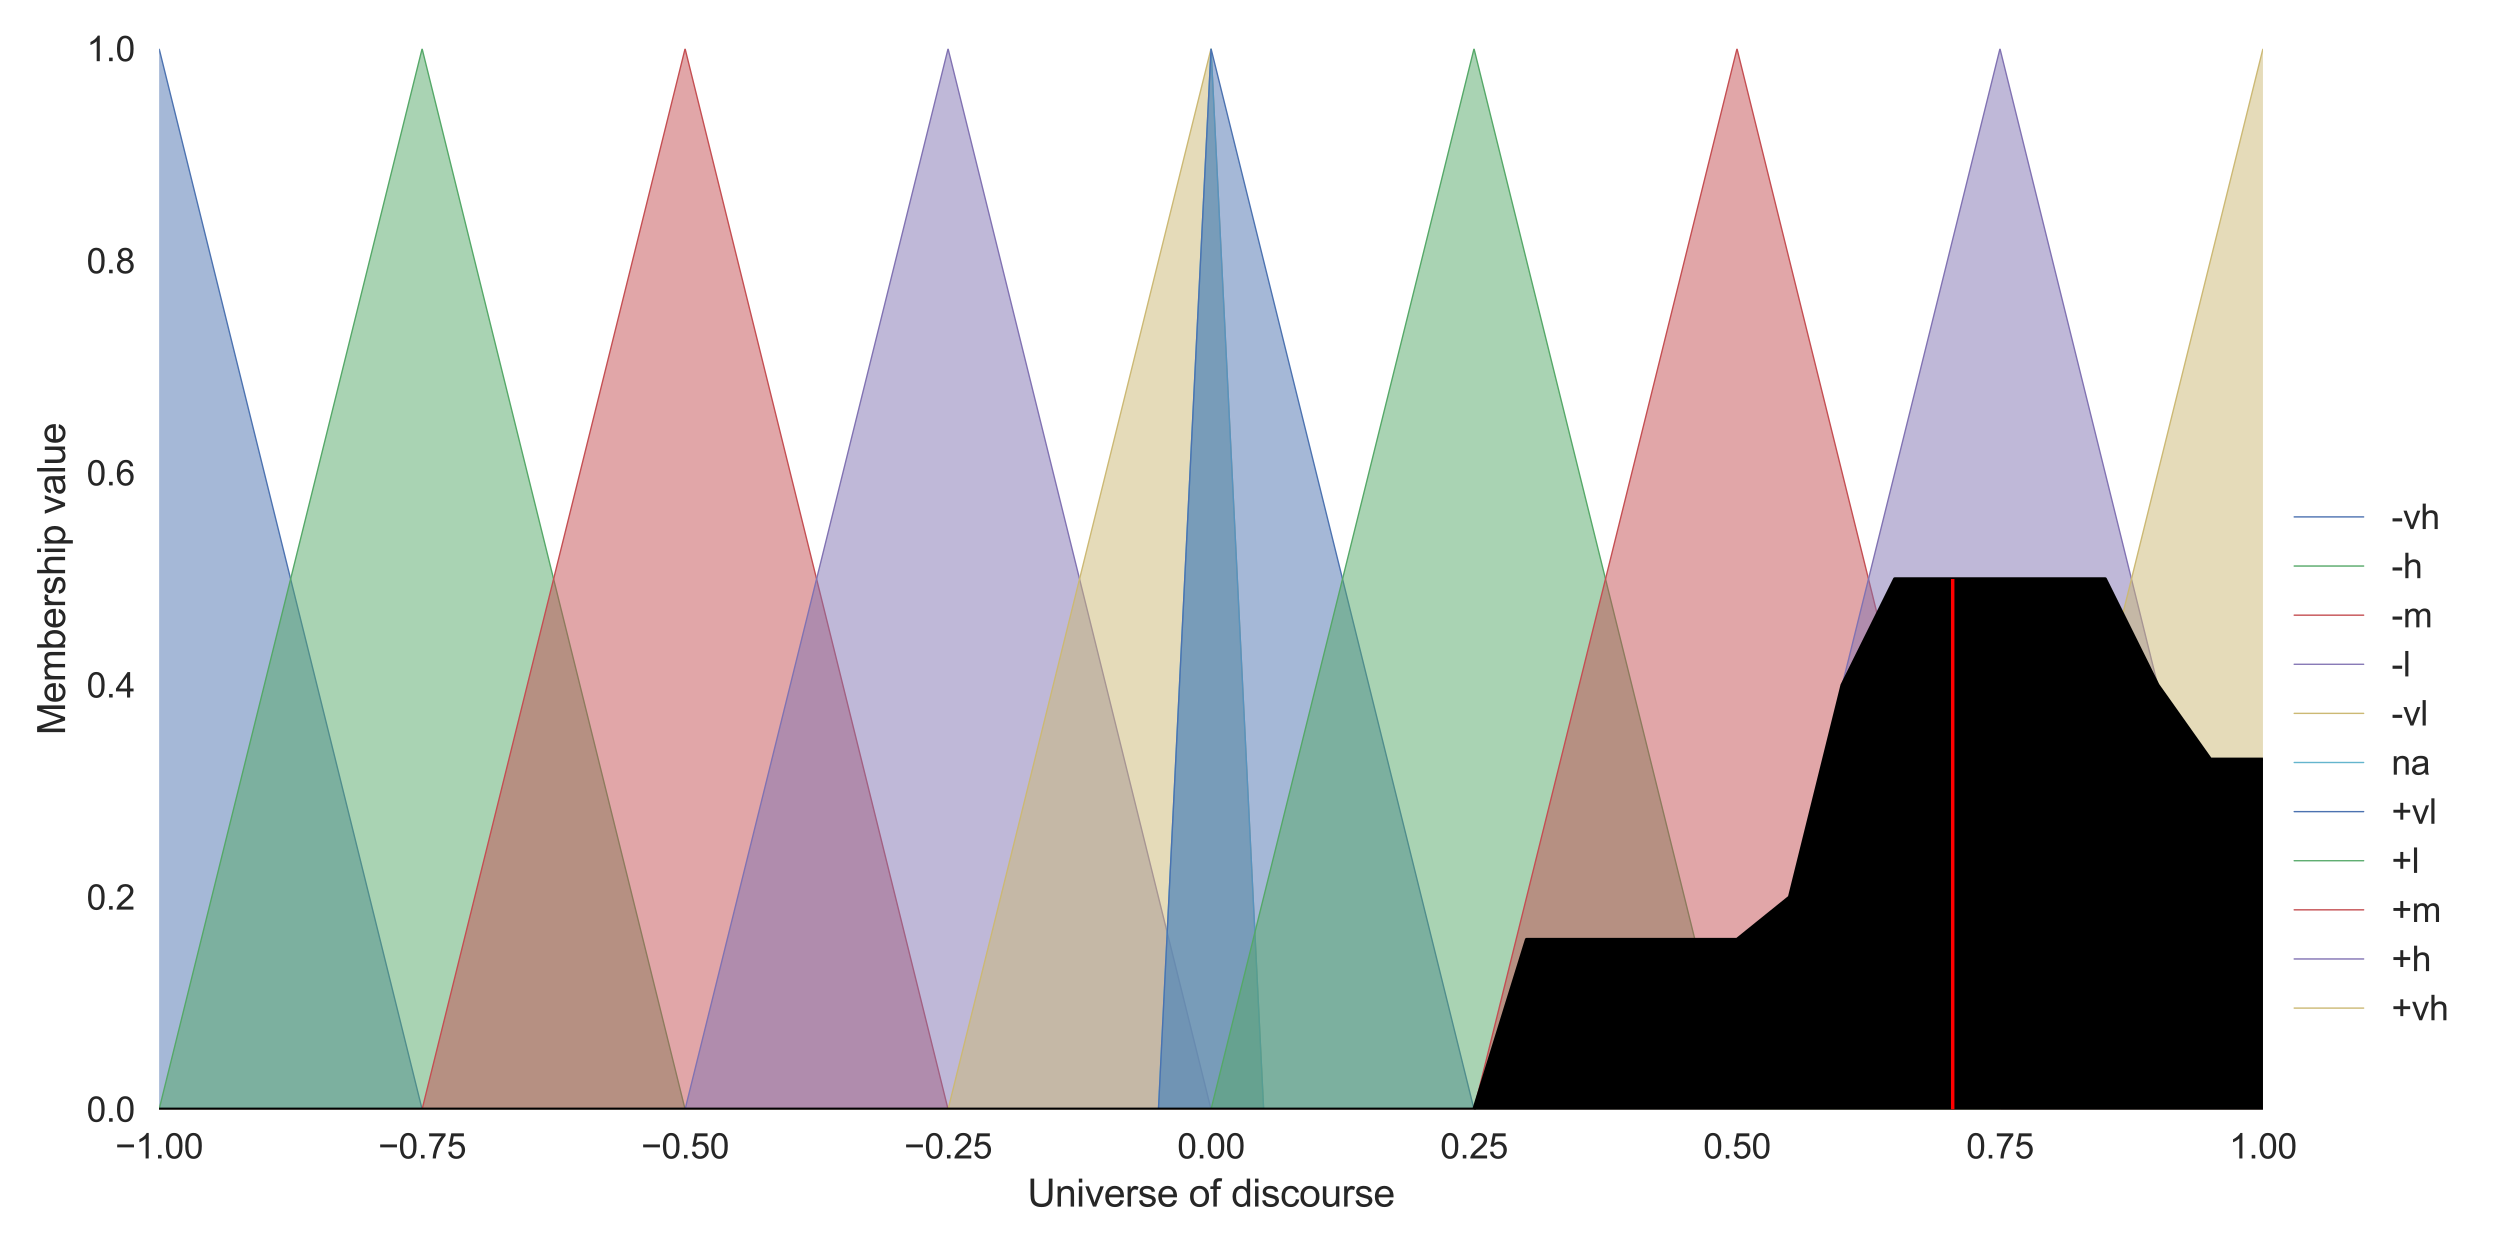<?xml version="1.0" encoding="utf-8" standalone="no"?>
<!DOCTYPE svg PUBLIC "-//W3C//DTD SVG 1.1//EN"
  "http://www.w3.org/Graphics/SVG/1.1/DTD/svg11.dtd">
<svg xmlns:xlink="http://www.w3.org/1999/xlink" width="720pt" height="360pt" viewBox="0 0 720 360" xmlns="http://www.w3.org/2000/svg" version="1.1">
 <defs>
  <style type="text/css">*{stroke-linejoin: round; stroke-linecap: butt}</style>
 </defs>
 <g id="figure_1">
  <g id="patch_1">
   <path d="M 0 360 
L 720 360 
L 720 0 
L 0 0 
z
" style="fill: #ffffff"/>
  </g>
  <g id="axes_1">
   <g id="patch_2">
    <path d="M 45.83 319.48 
L 651.73 319.48 
L 651.73 14.04 
L 45.83 14.04 
z
" style="fill: #ffffff"/>
   </g>
   <g id="matplotlib.axis_1">
    <g id="xtick_1">
     <g id="line2d_1"/>
     <g id="text_1">
      <!-- −1.00 -->
      <g style="fill: #262626" transform="translate(33.179 333.638) scale(0.1 -0.1)">
       <defs>
        <path id="ArialMT-2212" d="M 3381 1997 
L 356 1997 
L 356 2522 
L 3381 2522 
L 3381 1997 
z
" transform="scale(0.016)"/>
        <path id="ArialMT-31" d="M 2384 0 
L 1822 0 
L 1822 3584 
Q 1619 3391 1289 3197 
Q 959 3003 697 2906 
L 697 3450 
Q 1169 3672 1522 3987 
Q 1875 4303 2022 4600 
L 2384 4600 
L 2384 0 
z
" transform="scale(0.016)"/>
        <path id="ArialMT-2e" d="M 581 0 
L 581 641 
L 1222 641 
L 1222 0 
L 581 0 
z
" transform="scale(0.016)"/>
        <path id="ArialMT-30" d="M 266 2259 
Q 266 3072 433 3567 
Q 600 4063 929 4331 
Q 1259 4600 1759 4600 
Q 2128 4600 2406 4451 
Q 2684 4303 2865 4023 
Q 3047 3744 3150 3342 
Q 3253 2941 3253 2259 
Q 3253 1453 3087 958 
Q 2922 463 2592 192 
Q 2263 -78 1759 -78 
Q 1097 -78 719 397 
Q 266 969 266 2259 
z
M 844 2259 
Q 844 1131 1108 757 
Q 1372 384 1759 384 
Q 2147 384 2411 759 
Q 2675 1134 2675 2259 
Q 2675 3391 2411 3762 
Q 2147 4134 1753 4134 
Q 1366 4134 1134 3806 
Q 844 3388 844 2259 
z
" transform="scale(0.016)"/>
       </defs>
       <use xlink:href="#ArialMT-2212"/>
       <use xlink:href="#ArialMT-31" x="58.398"/>
       <use xlink:href="#ArialMT-2e" x="114.014"/>
       <use xlink:href="#ArialMT-30" x="141.797"/>
       <use xlink:href="#ArialMT-30" x="197.412"/>
      </g>
     </g>
    </g>
    <g id="xtick_2">
     <g id="line2d_2"/>
     <g id="text_2">
      <!-- −0.75 -->
      <g style="fill: #262626" transform="translate(108.917 333.638) scale(0.1 -0.1)">
       <defs>
        <path id="ArialMT-37" d="M 303 3981 
L 303 4522 
L 3269 4522 
L 3269 4084 
Q 2831 3619 2401 2847 
Q 1972 2075 1738 1259 
Q 1569 684 1522 0 
L 944 0 
Q 953 541 1156 1306 
Q 1359 2072 1739 2783 
Q 2119 3494 2547 3981 
L 303 3981 
z
" transform="scale(0.016)"/>
        <path id="ArialMT-35" d="M 266 1200 
L 856 1250 
Q 922 819 1161 601 
Q 1400 384 1738 384 
Q 2144 384 2425 690 
Q 2706 997 2706 1503 
Q 2706 1984 2436 2262 
Q 2166 2541 1728 2541 
Q 1456 2541 1237 2417 
Q 1019 2294 894 2097 
L 366 2166 
L 809 4519 
L 3088 4519 
L 3088 3981 
L 1259 3981 
L 1013 2750 
Q 1425 3038 1878 3038 
Q 2478 3038 2890 2622 
Q 3303 2206 3303 1553 
Q 3303 931 2941 478 
Q 2500 -78 1738 -78 
Q 1113 -78 717 272 
Q 322 622 266 1200 
z
" transform="scale(0.016)"/>
       </defs>
       <use xlink:href="#ArialMT-2212"/>
       <use xlink:href="#ArialMT-30" x="58.398"/>
       <use xlink:href="#ArialMT-2e" x="114.014"/>
       <use xlink:href="#ArialMT-37" x="141.797"/>
       <use xlink:href="#ArialMT-35" x="197.412"/>
      </g>
     </g>
    </g>
    <g id="xtick_3">
     <g id="line2d_3"/>
     <g id="text_3">
      <!-- −0.50 -->
      <g style="fill: #262626" transform="translate(184.654 333.638) scale(0.1 -0.1)">
       <use xlink:href="#ArialMT-2212"/>
       <use xlink:href="#ArialMT-30" x="58.398"/>
       <use xlink:href="#ArialMT-2e" x="114.014"/>
       <use xlink:href="#ArialMT-35" x="141.797"/>
       <use xlink:href="#ArialMT-30" x="197.412"/>
      </g>
     </g>
    </g>
    <g id="xtick_4">
     <g id="line2d_4"/>
     <g id="text_4">
      <!-- −0.25 -->
      <g style="fill: #262626" transform="translate(260.392 333.638) scale(0.1 -0.1)">
       <defs>
        <path id="ArialMT-32" d="M 3222 541 
L 3222 0 
L 194 0 
Q 188 203 259 391 
Q 375 700 629 1000 
Q 884 1300 1366 1694 
Q 2113 2306 2375 2664 
Q 2638 3022 2638 3341 
Q 2638 3675 2398 3904 
Q 2159 4134 1775 4134 
Q 1369 4134 1125 3890 
Q 881 3647 878 3216 
L 300 3275 
Q 359 3922 746 4261 
Q 1134 4600 1788 4600 
Q 2447 4600 2831 4234 
Q 3216 3869 3216 3328 
Q 3216 3053 3103 2787 
Q 2991 2522 2730 2228 
Q 2469 1934 1863 1422 
Q 1356 997 1212 845 
Q 1069 694 975 541 
L 3222 541 
z
" transform="scale(0.016)"/>
       </defs>
       <use xlink:href="#ArialMT-2212"/>
       <use xlink:href="#ArialMT-30" x="58.398"/>
       <use xlink:href="#ArialMT-2e" x="114.014"/>
       <use xlink:href="#ArialMT-32" x="141.797"/>
       <use xlink:href="#ArialMT-35" x="197.412"/>
      </g>
     </g>
    </g>
    <g id="xtick_5">
     <g id="line2d_5"/>
     <g id="text_5">
      <!-- 0.00 -->
      <g style="fill: #262626" transform="translate(339.05 333.638) scale(0.1 -0.1)">
       <use xlink:href="#ArialMT-30"/>
       <use xlink:href="#ArialMT-2e" x="55.615"/>
       <use xlink:href="#ArialMT-30" x="83.398"/>
       <use xlink:href="#ArialMT-30" x="139.014"/>
      </g>
     </g>
    </g>
    <g id="xtick_6">
     <g id="line2d_6"/>
     <g id="text_6">
      <!-- 0.25 -->
      <g style="fill: #262626" transform="translate(414.787 333.638) scale(0.1 -0.1)">
       <use xlink:href="#ArialMT-30"/>
       <use xlink:href="#ArialMT-2e" x="55.615"/>
       <use xlink:href="#ArialMT-32" x="83.398"/>
       <use xlink:href="#ArialMT-35" x="139.014"/>
      </g>
     </g>
    </g>
    <g id="xtick_7">
     <g id="line2d_7"/>
     <g id="text_7">
      <!-- 0.50 -->
      <g style="fill: #262626" transform="translate(490.525 333.638) scale(0.1 -0.1)">
       <use xlink:href="#ArialMT-30"/>
       <use xlink:href="#ArialMT-2e" x="55.615"/>
       <use xlink:href="#ArialMT-35" x="83.398"/>
       <use xlink:href="#ArialMT-30" x="139.014"/>
      </g>
     </g>
    </g>
    <g id="xtick_8">
     <g id="line2d_8"/>
     <g id="text_8">
      <!-- 0.75 -->
      <g style="fill: #262626" transform="translate(566.262 333.638) scale(0.1 -0.1)">
       <use xlink:href="#ArialMT-30"/>
       <use xlink:href="#ArialMT-2e" x="55.615"/>
       <use xlink:href="#ArialMT-37" x="83.398"/>
       <use xlink:href="#ArialMT-35" x="139.014"/>
      </g>
     </g>
    </g>
    <g id="xtick_9">
     <g id="line2d_9"/>
     <g id="text_9">
      <!-- 1.00 -->
      <g style="fill: #262626" transform="translate(642 333.638) scale(0.1 -0.1)">
       <use xlink:href="#ArialMT-31"/>
       <use xlink:href="#ArialMT-2e" x="55.615"/>
       <use xlink:href="#ArialMT-30" x="83.398"/>
       <use xlink:href="#ArialMT-30" x="139.014"/>
      </g>
     </g>
    </g>
    <g id="text_10">
     <!-- Universe of discourse -->
     <g style="fill: #262626" transform="translate(295.899 347.499) scale(0.11 -0.11)">
      <defs>
       <path id="ArialMT-55" d="M 3500 4581 
L 4106 4581 
L 4106 1934 
Q 4106 1244 3950 837 
Q 3794 431 3386 176 
Q 2978 -78 2316 -78 
Q 1672 -78 1262 144 
Q 853 366 678 786 
Q 503 1206 503 1934 
L 503 4581 
L 1109 4581 
L 1109 1938 
Q 1109 1341 1220 1058 
Q 1331 775 1601 622 
Q 1872 469 2263 469 
Q 2931 469 3215 772 
Q 3500 1075 3500 1938 
L 3500 4581 
z
" transform="scale(0.016)"/>
       <path id="ArialMT-6e" d="M 422 0 
L 422 3319 
L 928 3319 
L 928 2847 
Q 1294 3394 1984 3394 
Q 2284 3394 2536 3286 
Q 2788 3178 2913 3003 
Q 3038 2828 3088 2588 
Q 3119 2431 3119 2041 
L 3119 0 
L 2556 0 
L 2556 2019 
Q 2556 2363 2490 2533 
Q 2425 2703 2258 2804 
Q 2091 2906 1866 2906 
Q 1506 2906 1245 2678 
Q 984 2450 984 1813 
L 984 0 
L 422 0 
z
" transform="scale(0.016)"/>
       <path id="ArialMT-69" d="M 425 3934 
L 425 4581 
L 988 4581 
L 988 3934 
L 425 3934 
z
M 425 0 
L 425 3319 
L 988 3319 
L 988 0 
L 425 0 
z
" transform="scale(0.016)"/>
       <path id="ArialMT-76" d="M 1344 0 
L 81 3319 
L 675 3319 
L 1388 1331 
Q 1503 1009 1600 663 
Q 1675 925 1809 1294 
L 2547 3319 
L 3125 3319 
L 1869 0 
L 1344 0 
z
" transform="scale(0.016)"/>
       <path id="ArialMT-65" d="M 2694 1069 
L 3275 997 
Q 3138 488 2766 206 
Q 2394 -75 1816 -75 
Q 1088 -75 661 373 
Q 234 822 234 1631 
Q 234 2469 665 2931 
Q 1097 3394 1784 3394 
Q 2450 3394 2872 2941 
Q 3294 2488 3294 1666 
Q 3294 1616 3291 1516 
L 816 1516 
Q 847 969 1125 678 
Q 1403 388 1819 388 
Q 2128 388 2347 550 
Q 2566 713 2694 1069 
z
M 847 1978 
L 2700 1978 
Q 2663 2397 2488 2606 
Q 2219 2931 1791 2931 
Q 1403 2931 1139 2672 
Q 875 2413 847 1978 
z
" transform="scale(0.016)"/>
       <path id="ArialMT-72" d="M 416 0 
L 416 3319 
L 922 3319 
L 922 2816 
Q 1116 3169 1280 3281 
Q 1444 3394 1641 3394 
Q 1925 3394 2219 3213 
L 2025 2691 
Q 1819 2813 1613 2813 
Q 1428 2813 1281 2702 
Q 1134 2591 1072 2394 
Q 978 2094 978 1738 
L 978 0 
L 416 0 
z
" transform="scale(0.016)"/>
       <path id="ArialMT-73" d="M 197 991 
L 753 1078 
Q 800 744 1014 566 
Q 1228 388 1613 388 
Q 2000 388 2187 545 
Q 2375 703 2375 916 
Q 2375 1106 2209 1216 
Q 2094 1291 1634 1406 
Q 1016 1563 777 1677 
Q 538 1791 414 1992 
Q 291 2194 291 2438 
Q 291 2659 392 2848 
Q 494 3038 669 3163 
Q 800 3259 1026 3326 
Q 1253 3394 1513 3394 
Q 1903 3394 2198 3281 
Q 2494 3169 2634 2976 
Q 2775 2784 2828 2463 
L 2278 2388 
Q 2241 2644 2061 2787 
Q 1881 2931 1553 2931 
Q 1166 2931 1000 2803 
Q 834 2675 834 2503 
Q 834 2394 903 2306 
Q 972 2216 1119 2156 
Q 1203 2125 1616 2013 
Q 2213 1853 2448 1751 
Q 2684 1650 2818 1456 
Q 2953 1263 2953 975 
Q 2953 694 2789 445 
Q 2625 197 2315 61 
Q 2006 -75 1616 -75 
Q 969 -75 630 194 
Q 291 463 197 991 
z
" transform="scale(0.016)"/>
       <path id="ArialMT-20" transform="scale(0.016)"/>
       <path id="ArialMT-6f" d="M 213 1659 
Q 213 2581 725 3025 
Q 1153 3394 1769 3394 
Q 2453 3394 2887 2945 
Q 3322 2497 3322 1706 
Q 3322 1066 3130 698 
Q 2938 331 2570 128 
Q 2203 -75 1769 -75 
Q 1072 -75 642 372 
Q 213 819 213 1659 
z
M 791 1659 
Q 791 1022 1069 705 
Q 1347 388 1769 388 
Q 2188 388 2466 706 
Q 2744 1025 2744 1678 
Q 2744 2294 2464 2611 
Q 2184 2928 1769 2928 
Q 1347 2928 1069 2612 
Q 791 2297 791 1659 
z
" transform="scale(0.016)"/>
       <path id="ArialMT-66" d="M 556 0 
L 556 2881 
L 59 2881 
L 59 3319 
L 556 3319 
L 556 3672 
Q 556 4006 616 4169 
Q 697 4388 901 4523 
Q 1106 4659 1475 4659 
Q 1713 4659 2000 4603 
L 1916 4113 
Q 1741 4144 1584 4144 
Q 1328 4144 1222 4034 
Q 1116 3925 1116 3625 
L 1116 3319 
L 1763 3319 
L 1763 2881 
L 1116 2881 
L 1116 0 
L 556 0 
z
" transform="scale(0.016)"/>
       <path id="ArialMT-64" d="M 2575 0 
L 2575 419 
Q 2259 -75 1647 -75 
Q 1250 -75 917 144 
Q 584 363 401 755 
Q 219 1147 219 1656 
Q 219 2153 384 2558 
Q 550 2963 881 3178 
Q 1213 3394 1622 3394 
Q 1922 3394 2156 3267 
Q 2391 3141 2538 2938 
L 2538 4581 
L 3097 4581 
L 3097 0 
L 2575 0 
z
M 797 1656 
Q 797 1019 1065 703 
Q 1334 388 1700 388 
Q 2069 388 2326 689 
Q 2584 991 2584 1609 
Q 2584 2291 2321 2609 
Q 2059 2928 1675 2928 
Q 1300 2928 1048 2622 
Q 797 2316 797 1656 
z
" transform="scale(0.016)"/>
       <path id="ArialMT-63" d="M 2588 1216 
L 3141 1144 
Q 3050 572 2676 248 
Q 2303 -75 1759 -75 
Q 1078 -75 664 370 
Q 250 816 250 1647 
Q 250 2184 428 2587 
Q 606 2991 970 3192 
Q 1334 3394 1763 3394 
Q 2303 3394 2647 3120 
Q 2991 2847 3088 2344 
L 2541 2259 
Q 2463 2594 2264 2762 
Q 2066 2931 1784 2931 
Q 1359 2931 1093 2626 
Q 828 2322 828 1663 
Q 828 994 1084 691 
Q 1341 388 1753 388 
Q 2084 388 2306 591 
Q 2528 794 2588 1216 
z
" transform="scale(0.016)"/>
       <path id="ArialMT-75" d="M 2597 0 
L 2597 488 
Q 2209 -75 1544 -75 
Q 1250 -75 995 37 
Q 741 150 617 320 
Q 494 491 444 738 
Q 409 903 409 1263 
L 409 3319 
L 972 3319 
L 972 1478 
Q 972 1038 1006 884 
Q 1059 663 1231 536 
Q 1403 409 1656 409 
Q 1909 409 2131 539 
Q 2353 669 2445 892 
Q 2538 1116 2538 1541 
L 2538 3319 
L 3100 3319 
L 3100 0 
L 2597 0 
z
" transform="scale(0.016)"/>
      </defs>
      <use xlink:href="#ArialMT-55"/>
      <use xlink:href="#ArialMT-6e" x="72.217"/>
      <use xlink:href="#ArialMT-69" x="127.832"/>
      <use xlink:href="#ArialMT-76" x="150.049"/>
      <use xlink:href="#ArialMT-65" x="200.049"/>
      <use xlink:href="#ArialMT-72" x="255.664"/>
      <use xlink:href="#ArialMT-73" x="288.965"/>
      <use xlink:href="#ArialMT-65" x="338.965"/>
      <use xlink:href="#ArialMT-20" x="394.58"/>
      <use xlink:href="#ArialMT-6f" x="422.363"/>
      <use xlink:href="#ArialMT-66" x="477.979"/>
      <use xlink:href="#ArialMT-20" x="505.762"/>
      <use xlink:href="#ArialMT-64" x="533.545"/>
      <use xlink:href="#ArialMT-69" x="589.16"/>
      <use xlink:href="#ArialMT-73" x="611.377"/>
      <use xlink:href="#ArialMT-63" x="661.377"/>
      <use xlink:href="#ArialMT-6f" x="711.377"/>
      <use xlink:href="#ArialMT-75" x="766.992"/>
      <use xlink:href="#ArialMT-72" x="822.607"/>
      <use xlink:href="#ArialMT-73" x="855.908"/>
      <use xlink:href="#ArialMT-65" x="905.908"/>
     </g>
    </g>
   </g>
   <g id="matplotlib.axis_2">
    <g id="ytick_1">
     <g id="line2d_10"/>
     <g id="text_11">
      <!-- 0.0 -->
      <g style="fill: #262626" transform="translate(24.93 323.059) scale(0.1 -0.1)">
       <use xlink:href="#ArialMT-30"/>
       <use xlink:href="#ArialMT-2e" x="55.615"/>
       <use xlink:href="#ArialMT-30" x="83.398"/>
      </g>
     </g>
    </g>
    <g id="ytick_2">
     <g id="line2d_11"/>
     <g id="text_12">
      <!-- 0.2 -->
      <g style="fill: #262626" transform="translate(24.93 261.971) scale(0.1 -0.1)">
       <use xlink:href="#ArialMT-30"/>
       <use xlink:href="#ArialMT-2e" x="55.615"/>
       <use xlink:href="#ArialMT-32" x="83.398"/>
      </g>
     </g>
    </g>
    <g id="ytick_3">
     <g id="line2d_12"/>
     <g id="text_13">
      <!-- 0.4 -->
      <g style="fill: #262626" transform="translate(24.93 200.883) scale(0.1 -0.1)">
       <defs>
        <path id="ArialMT-34" d="M 2069 0 
L 2069 1097 
L 81 1097 
L 81 1613 
L 2172 4581 
L 2631 4581 
L 2631 1613 
L 3250 1613 
L 3250 1097 
L 2631 1097 
L 2631 0 
L 2069 0 
z
M 2069 1613 
L 2069 3678 
L 634 1613 
L 2069 1613 
z
" transform="scale(0.016)"/>
       </defs>
       <use xlink:href="#ArialMT-30"/>
       <use xlink:href="#ArialMT-2e" x="55.615"/>
       <use xlink:href="#ArialMT-34" x="83.398"/>
      </g>
     </g>
    </g>
    <g id="ytick_4">
     <g id="line2d_13"/>
     <g id="text_14">
      <!-- 0.6 -->
      <g style="fill: #262626" transform="translate(24.93 139.795) scale(0.1 -0.1)">
       <defs>
        <path id="ArialMT-36" d="M 3184 3459 
L 2625 3416 
Q 2550 3747 2413 3897 
Q 2184 4138 1850 4138 
Q 1581 4138 1378 3988 
Q 1113 3794 959 3422 
Q 806 3050 800 2363 
Q 1003 2672 1297 2822 
Q 1591 2972 1913 2972 
Q 2475 2972 2870 2558 
Q 3266 2144 3266 1488 
Q 3266 1056 3080 686 
Q 2894 316 2569 119 
Q 2244 -78 1831 -78 
Q 1128 -78 684 439 
Q 241 956 241 2144 
Q 241 3472 731 4075 
Q 1159 4600 1884 4600 
Q 2425 4600 2770 4297 
Q 3116 3994 3184 3459 
z
M 888 1484 
Q 888 1194 1011 928 
Q 1134 663 1356 523 
Q 1578 384 1822 384 
Q 2178 384 2434 671 
Q 2691 959 2691 1453 
Q 2691 1928 2437 2201 
Q 2184 2475 1800 2475 
Q 1419 2475 1153 2201 
Q 888 1928 888 1484 
z
" transform="scale(0.016)"/>
       </defs>
       <use xlink:href="#ArialMT-30"/>
       <use xlink:href="#ArialMT-2e" x="55.615"/>
       <use xlink:href="#ArialMT-36" x="83.398"/>
      </g>
     </g>
    </g>
    <g id="ytick_5">
     <g id="line2d_14"/>
     <g id="text_15">
      <!-- 0.8 -->
      <g style="fill: #262626" transform="translate(24.93 78.707) scale(0.1 -0.1)">
       <defs>
        <path id="ArialMT-38" d="M 1131 2484 
Q 781 2613 612 2850 
Q 444 3088 444 3419 
Q 444 3919 803 4259 
Q 1163 4600 1759 4600 
Q 2359 4600 2725 4251 
Q 3091 3903 3091 3403 
Q 3091 3084 2923 2848 
Q 2756 2613 2416 2484 
Q 2838 2347 3058 2040 
Q 3278 1734 3278 1309 
Q 3278 722 2862 322 
Q 2447 -78 1769 -78 
Q 1091 -78 675 323 
Q 259 725 259 1325 
Q 259 1772 486 2073 
Q 713 2375 1131 2484 
z
M 1019 3438 
Q 1019 3113 1228 2906 
Q 1438 2700 1772 2700 
Q 2097 2700 2305 2904 
Q 2513 3109 2513 3406 
Q 2513 3716 2298 3927 
Q 2084 4138 1766 4138 
Q 1444 4138 1231 3931 
Q 1019 3725 1019 3438 
z
M 838 1322 
Q 838 1081 952 856 
Q 1066 631 1291 507 
Q 1516 384 1775 384 
Q 2178 384 2440 643 
Q 2703 903 2703 1303 
Q 2703 1709 2433 1975 
Q 2163 2241 1756 2241 
Q 1359 2241 1098 1978 
Q 838 1716 838 1322 
z
" transform="scale(0.016)"/>
       </defs>
       <use xlink:href="#ArialMT-30"/>
       <use xlink:href="#ArialMT-2e" x="55.615"/>
       <use xlink:href="#ArialMT-38" x="83.398"/>
      </g>
     </g>
    </g>
    <g id="ytick_6">
     <g id="line2d_15"/>
     <g id="text_16">
      <!-- 1.0 -->
      <g style="fill: #262626" transform="translate(24.93 17.619) scale(0.1 -0.1)">
       <use xlink:href="#ArialMT-31"/>
       <use xlink:href="#ArialMT-2e" x="55.615"/>
       <use xlink:href="#ArialMT-30" x="83.398"/>
      </g>
     </g>
    </g>
    <g id="text_17">
     <!-- Membership value -->
     <g style="fill: #262626" transform="translate(18.744 211.694) rotate(-90) scale(0.11 -0.11)">
      <defs>
       <path id="ArialMT-4d" d="M 475 0 
L 475 4581 
L 1388 4581 
L 2472 1338 
Q 2622 884 2691 659 
Q 2769 909 2934 1394 
L 4031 4581 
L 4847 4581 
L 4847 0 
L 4263 0 
L 4263 3834 
L 2931 0 
L 2384 0 
L 1059 3900 
L 1059 0 
L 475 0 
z
" transform="scale(0.016)"/>
       <path id="ArialMT-6d" d="M 422 0 
L 422 3319 
L 925 3319 
L 925 2853 
Q 1081 3097 1340 3245 
Q 1600 3394 1931 3394 
Q 2300 3394 2536 3241 
Q 2772 3088 2869 2813 
Q 3263 3394 3894 3394 
Q 4388 3394 4653 3120 
Q 4919 2847 4919 2278 
L 4919 0 
L 4359 0 
L 4359 2091 
Q 4359 2428 4304 2576 
Q 4250 2725 4106 2815 
Q 3963 2906 3769 2906 
Q 3419 2906 3187 2673 
Q 2956 2441 2956 1928 
L 2956 0 
L 2394 0 
L 2394 2156 
Q 2394 2531 2256 2718 
Q 2119 2906 1806 2906 
Q 1569 2906 1367 2781 
Q 1166 2656 1075 2415 
Q 984 2175 984 1722 
L 984 0 
L 422 0 
z
" transform="scale(0.016)"/>
       <path id="ArialMT-62" d="M 941 0 
L 419 0 
L 419 4581 
L 981 4581 
L 981 2947 
Q 1338 3394 1891 3394 
Q 2197 3394 2470 3270 
Q 2744 3147 2920 2923 
Q 3097 2700 3197 2384 
Q 3297 2069 3297 1709 
Q 3297 856 2875 390 
Q 2453 -75 1863 -75 
Q 1275 -75 941 416 
L 941 0 
z
M 934 1684 
Q 934 1088 1097 822 
Q 1363 388 1816 388 
Q 2184 388 2453 708 
Q 2722 1028 2722 1663 
Q 2722 2313 2464 2622 
Q 2206 2931 1841 2931 
Q 1472 2931 1203 2611 
Q 934 2291 934 1684 
z
" transform="scale(0.016)"/>
       <path id="ArialMT-68" d="M 422 0 
L 422 4581 
L 984 4581 
L 984 2938 
Q 1378 3394 1978 3394 
Q 2347 3394 2619 3248 
Q 2891 3103 3008 2847 
Q 3125 2591 3125 2103 
L 3125 0 
L 2563 0 
L 2563 2103 
Q 2563 2525 2380 2717 
Q 2197 2909 1863 2909 
Q 1613 2909 1392 2779 
Q 1172 2650 1078 2428 
Q 984 2206 984 1816 
L 984 0 
L 422 0 
z
" transform="scale(0.016)"/>
       <path id="ArialMT-70" d="M 422 -1272 
L 422 3319 
L 934 3319 
L 934 2888 
Q 1116 3141 1344 3267 
Q 1572 3394 1897 3394 
Q 2322 3394 2647 3175 
Q 2972 2956 3137 2557 
Q 3303 2159 3303 1684 
Q 3303 1175 3120 767 
Q 2938 359 2589 142 
Q 2241 -75 1856 -75 
Q 1575 -75 1351 44 
Q 1128 163 984 344 
L 984 -1272 
L 422 -1272 
z
M 931 1641 
Q 931 1000 1190 694 
Q 1450 388 1819 388 
Q 2194 388 2461 705 
Q 2728 1022 2728 1688 
Q 2728 2322 2467 2637 
Q 2206 2953 1844 2953 
Q 1484 2953 1207 2617 
Q 931 2281 931 1641 
z
" transform="scale(0.016)"/>
       <path id="ArialMT-61" d="M 2588 409 
Q 2275 144 1986 34 
Q 1697 -75 1366 -75 
Q 819 -75 525 192 
Q 231 459 231 875 
Q 231 1119 342 1320 
Q 453 1522 633 1644 
Q 813 1766 1038 1828 
Q 1203 1872 1538 1913 
Q 2219 1994 2541 2106 
Q 2544 2222 2544 2253 
Q 2544 2597 2384 2738 
Q 2169 2928 1744 2928 
Q 1347 2928 1158 2789 
Q 969 2650 878 2297 
L 328 2372 
Q 403 2725 575 2942 
Q 747 3159 1072 3276 
Q 1397 3394 1825 3394 
Q 2250 3394 2515 3294 
Q 2781 3194 2906 3042 
Q 3031 2891 3081 2659 
Q 3109 2516 3109 2141 
L 3109 1391 
Q 3109 606 3145 398 
Q 3181 191 3288 0 
L 2700 0 
Q 2613 175 2588 409 
z
M 2541 1666 
Q 2234 1541 1622 1453 
Q 1275 1403 1131 1340 
Q 988 1278 909 1158 
Q 831 1038 831 891 
Q 831 666 1001 516 
Q 1172 366 1500 366 
Q 1825 366 2078 508 
Q 2331 650 2450 897 
Q 2541 1088 2541 1459 
L 2541 1666 
z
" transform="scale(0.016)"/>
       <path id="ArialMT-6c" d="M 409 0 
L 409 4581 
L 972 4581 
L 972 0 
L 409 0 
z
" transform="scale(0.016)"/>
      </defs>
      <use xlink:href="#ArialMT-4d"/>
      <use xlink:href="#ArialMT-65" x="83.301"/>
      <use xlink:href="#ArialMT-6d" x="138.916"/>
      <use xlink:href="#ArialMT-62" x="222.217"/>
      <use xlink:href="#ArialMT-65" x="277.832"/>
      <use xlink:href="#ArialMT-72" x="333.447"/>
      <use xlink:href="#ArialMT-73" x="366.748"/>
      <use xlink:href="#ArialMT-68" x="416.748"/>
      <use xlink:href="#ArialMT-69" x="472.363"/>
      <use xlink:href="#ArialMT-70" x="494.58"/>
      <use xlink:href="#ArialMT-20" x="550.195"/>
      <use xlink:href="#ArialMT-76" x="577.979"/>
      <use xlink:href="#ArialMT-61" x="627.979"/>
      <use xlink:href="#ArialMT-6c" x="683.594"/>
      <use xlink:href="#ArialMT-75" x="705.811"/>
      <use xlink:href="#ArialMT-65" x="761.426"/>
     </g>
    </g>
   </g>
   <g id="line2d_16">
    <path d="M 45.83 14.04 
L 60.977 75.128 
L 76.125 136.216 
L 91.272 197.304 
L 106.42 258.392 
L 121.567 319.48 
L 136.715 319.48 
L 151.863 319.48 
L 167.01 319.48 
L 182.157 319.48 
L 197.305 319.48 
L 212.452 319.48 
L 227.6 319.48 
L 242.748 319.48 
L 257.895 319.48 
L 273.043 319.48 
L 288.19 319.48 
L 303.337 319.48 
L 318.485 319.48 
L 333.632 319.48 
L 348.78 319.48 
L 363.928 319.48 
L 379.075 319.48 
L 394.223 319.48 
L 409.37 319.48 
L 424.517 319.48 
L 439.665 319.48 
L 454.812 319.48 
L 469.96 319.48 
L 485.108 319.48 
L 500.255 319.48 
L 515.403 319.48 
L 530.55 319.48 
L 545.697 319.48 
L 560.845 319.48 
L 575.992 319.48 
L 591.14 319.48 
L 606.288 319.48 
L 621.435 319.48 
L 636.582 319.48 
L 651.73 319.48 
" clip-path="url(#p8ed31c422d)" style="fill: none; stroke: #4c72b0; stroke-width: 0.4; stroke-linecap: round"/>
   </g>
   <g id="PolyCollection_1">
    <path d="M 45.83 319.48 
L 45.83 14.04 
L 60.977 75.128 
L 76.125 136.216 
L 91.272 197.304 
L 106.42 258.392 
L 121.567 319.48 
L 136.715 319.48 
L 151.863 319.48 
L 167.01 319.48 
L 182.157 319.48 
L 197.305 319.48 
L 212.452 319.48 
L 227.6 319.48 
L 242.748 319.48 
L 257.895 319.48 
L 273.043 319.48 
L 288.19 319.48 
L 303.337 319.48 
L 318.485 319.48 
L 333.632 319.48 
L 348.78 319.48 
L 363.928 319.48 
L 379.075 319.48 
L 394.223 319.48 
L 409.37 319.48 
L 424.517 319.48 
L 439.665 319.48 
L 454.812 319.48 
L 469.96 319.48 
L 485.108 319.48 
L 500.255 319.48 
L 515.403 319.48 
L 530.55 319.48 
L 545.697 319.48 
L 560.845 319.48 
L 575.992 319.48 
L 591.14 319.48 
L 606.288 319.48 
L 621.435 319.48 
L 636.582 319.48 
L 651.73 319.48 
L 651.73 319.48 
L 651.73 319.48 
L 636.582 319.48 
L 621.435 319.48 
L 606.288 319.48 
L 591.14 319.48 
L 575.992 319.48 
L 560.845 319.48 
L 545.697 319.48 
L 530.55 319.48 
L 515.403 319.48 
L 500.255 319.48 
L 485.108 319.48 
L 469.96 319.48 
L 454.812 319.48 
L 439.665 319.48 
L 424.517 319.48 
L 409.37 319.48 
L 394.223 319.48 
L 379.075 319.48 
L 363.928 319.48 
L 348.78 319.48 
L 333.632 319.48 
L 318.485 319.48 
L 303.337 319.48 
L 288.19 319.48 
L 273.043 319.48 
L 257.895 319.48 
L 242.748 319.48 
L 227.6 319.48 
L 212.452 319.48 
L 197.305 319.48 
L 182.157 319.48 
L 167.01 319.48 
L 151.863 319.48 
L 136.715 319.48 
L 121.567 319.48 
L 106.42 319.48 
L 91.272 319.48 
L 76.125 319.48 
L 60.977 319.48 
L 45.83 319.48 
z
" clip-path="url(#p8ed31c422d)" style="fill: #4c72b0; fill-opacity: 0.5"/>
   </g>
   <g id="line2d_17">
    <path d="M 45.83 319.48 
L 60.977 258.392 
L 76.125 197.304 
L 91.272 136.216 
L 106.42 75.128 
L 121.567 14.04 
L 136.715 75.128 
L 151.863 136.216 
L 167.01 197.304 
L 182.157 258.392 
L 197.305 319.48 
L 212.452 319.48 
L 227.6 319.48 
L 242.748 319.48 
L 257.895 319.48 
L 273.043 319.48 
L 288.19 319.48 
L 303.337 319.48 
L 318.485 319.48 
L 333.632 319.48 
L 348.78 319.48 
L 363.928 319.48 
L 379.075 319.48 
L 394.223 319.48 
L 409.37 319.48 
L 424.517 319.48 
L 439.665 319.48 
L 454.812 319.48 
L 469.96 319.48 
L 485.108 319.48 
L 500.255 319.48 
L 515.403 319.48 
L 530.55 319.48 
L 545.697 319.48 
L 560.845 319.48 
L 575.992 319.48 
L 591.14 319.48 
L 606.288 319.48 
L 621.435 319.48 
L 636.582 319.48 
L 651.73 319.48 
" clip-path="url(#p8ed31c422d)" style="fill: none; stroke: #55a868; stroke-width: 0.4; stroke-linecap: round"/>
   </g>
   <g id="PolyCollection_2">
    <path d="M 45.83 319.48 
L 45.83 319.48 
L 60.977 258.392 
L 76.125 197.304 
L 91.272 136.216 
L 106.42 75.128 
L 121.567 14.04 
L 136.715 75.128 
L 151.863 136.216 
L 167.01 197.304 
L 182.157 258.392 
L 197.305 319.48 
L 212.452 319.48 
L 227.6 319.48 
L 242.748 319.48 
L 257.895 319.48 
L 273.043 319.48 
L 288.19 319.48 
L 303.337 319.48 
L 318.485 319.48 
L 333.632 319.48 
L 348.78 319.48 
L 363.928 319.48 
L 379.075 319.48 
L 394.223 319.48 
L 409.37 319.48 
L 424.517 319.48 
L 439.665 319.48 
L 454.812 319.48 
L 469.96 319.48 
L 485.108 319.48 
L 500.255 319.48 
L 515.403 319.48 
L 530.55 319.48 
L 545.697 319.48 
L 560.845 319.48 
L 575.992 319.48 
L 591.14 319.48 
L 606.288 319.48 
L 621.435 319.48 
L 636.582 319.48 
L 651.73 319.48 
L 651.73 319.48 
L 651.73 319.48 
L 636.582 319.48 
L 621.435 319.48 
L 606.288 319.48 
L 591.14 319.48 
L 575.992 319.48 
L 560.845 319.48 
L 545.697 319.48 
L 530.55 319.48 
L 515.403 319.48 
L 500.255 319.48 
L 485.108 319.48 
L 469.96 319.48 
L 454.812 319.48 
L 439.665 319.48 
L 424.517 319.48 
L 409.37 319.48 
L 394.223 319.48 
L 379.075 319.48 
L 363.928 319.48 
L 348.78 319.48 
L 333.632 319.48 
L 318.485 319.48 
L 303.337 319.48 
L 288.19 319.48 
L 273.043 319.48 
L 257.895 319.48 
L 242.748 319.48 
L 227.6 319.48 
L 212.452 319.48 
L 197.305 319.48 
L 182.157 319.48 
L 167.01 319.48 
L 151.863 319.48 
L 136.715 319.48 
L 121.567 319.48 
L 106.42 319.48 
L 91.272 319.48 
L 76.125 319.48 
L 60.977 319.48 
L 45.83 319.48 
z
" clip-path="url(#p8ed31c422d)" style="fill: #55a868; fill-opacity: 0.5"/>
   </g>
   <g id="line2d_18">
    <path d="M 45.83 319.48 
L 60.977 319.48 
L 76.125 319.48 
L 91.272 319.48 
L 106.42 319.48 
L 121.567 319.48 
L 136.715 258.392 
L 151.863 197.304 
L 167.01 136.216 
L 182.157 75.128 
L 197.305 14.04 
L 212.452 75.128 
L 227.6 136.216 
L 242.748 197.304 
L 257.895 258.392 
L 273.043 319.48 
L 288.19 319.48 
L 303.337 319.48 
L 318.485 319.48 
L 333.632 319.48 
L 348.78 319.48 
L 363.928 319.48 
L 379.075 319.48 
L 394.223 319.48 
L 409.37 319.48 
L 424.517 319.48 
L 439.665 319.48 
L 454.812 319.48 
L 469.96 319.48 
L 485.108 319.48 
L 500.255 319.48 
L 515.403 319.48 
L 530.55 319.48 
L 545.697 319.48 
L 560.845 319.48 
L 575.992 319.48 
L 591.14 319.48 
L 606.288 319.48 
L 621.435 319.48 
L 636.582 319.48 
L 651.73 319.48 
" clip-path="url(#p8ed31c422d)" style="fill: none; stroke: #c44e52; stroke-width: 0.4; stroke-linecap: round"/>
   </g>
   <g id="PolyCollection_3">
    <path d="M 45.83 319.48 
L 45.83 319.48 
L 60.977 319.48 
L 76.125 319.48 
L 91.272 319.48 
L 106.42 319.48 
L 121.567 319.48 
L 136.715 258.392 
L 151.863 197.304 
L 167.01 136.216 
L 182.157 75.128 
L 197.305 14.04 
L 212.452 75.128 
L 227.6 136.216 
L 242.748 197.304 
L 257.895 258.392 
L 273.043 319.48 
L 288.19 319.48 
L 303.337 319.48 
L 318.485 319.48 
L 333.632 319.48 
L 348.78 319.48 
L 363.928 319.48 
L 379.075 319.48 
L 394.223 319.48 
L 409.37 319.48 
L 424.517 319.48 
L 439.665 319.48 
L 454.812 319.48 
L 469.96 319.48 
L 485.108 319.48 
L 500.255 319.48 
L 515.403 319.48 
L 530.55 319.48 
L 545.697 319.48 
L 560.845 319.48 
L 575.992 319.48 
L 591.14 319.48 
L 606.288 319.48 
L 621.435 319.48 
L 636.582 319.48 
L 651.73 319.48 
L 651.73 319.48 
L 651.73 319.48 
L 636.582 319.48 
L 621.435 319.48 
L 606.288 319.48 
L 591.14 319.48 
L 575.992 319.48 
L 560.845 319.48 
L 545.697 319.48 
L 530.55 319.48 
L 515.403 319.48 
L 500.255 319.48 
L 485.108 319.48 
L 469.96 319.48 
L 454.812 319.48 
L 439.665 319.48 
L 424.517 319.48 
L 409.37 319.48 
L 394.223 319.48 
L 379.075 319.48 
L 363.928 319.48 
L 348.78 319.48 
L 333.632 319.48 
L 318.485 319.48 
L 303.337 319.48 
L 288.19 319.48 
L 273.043 319.48 
L 257.895 319.48 
L 242.748 319.48 
L 227.6 319.48 
L 212.452 319.48 
L 197.305 319.48 
L 182.157 319.48 
L 167.01 319.48 
L 151.863 319.48 
L 136.715 319.48 
L 121.567 319.48 
L 106.42 319.48 
L 91.272 319.48 
L 76.125 319.48 
L 60.977 319.48 
L 45.83 319.48 
z
" clip-path="url(#p8ed31c422d)" style="fill: #c44e52; fill-opacity: 0.5"/>
   </g>
   <g id="line2d_19">
    <path d="M 45.83 319.48 
L 60.977 319.48 
L 76.125 319.48 
L 91.272 319.48 
L 106.42 319.48 
L 121.567 319.48 
L 136.715 319.48 
L 151.863 319.48 
L 167.01 319.48 
L 182.157 319.48 
L 197.305 319.48 
L 212.452 258.392 
L 227.6 197.304 
L 242.748 136.216 
L 257.895 75.128 
L 273.043 14.04 
L 288.19 75.128 
L 303.337 136.216 
L 318.485 197.304 
L 333.632 258.392 
L 348.78 319.48 
L 363.928 319.48 
L 379.075 319.48 
L 394.223 319.48 
L 409.37 319.48 
L 424.517 319.48 
L 439.665 319.48 
L 454.812 319.48 
L 469.96 319.48 
L 485.108 319.48 
L 500.255 319.48 
L 515.403 319.48 
L 530.55 319.48 
L 545.697 319.48 
L 560.845 319.48 
L 575.992 319.48 
L 591.14 319.48 
L 606.288 319.48 
L 621.435 319.48 
L 636.582 319.48 
L 651.73 319.48 
" clip-path="url(#p8ed31c422d)" style="fill: none; stroke: #8172b2; stroke-width: 0.4; stroke-linecap: round"/>
   </g>
   <g id="PolyCollection_4">
    <path d="M 45.83 319.48 
L 45.83 319.48 
L 60.977 319.48 
L 76.125 319.48 
L 91.272 319.48 
L 106.42 319.48 
L 121.567 319.48 
L 136.715 319.48 
L 151.863 319.48 
L 167.01 319.48 
L 182.157 319.48 
L 197.305 319.48 
L 212.452 258.392 
L 227.6 197.304 
L 242.748 136.216 
L 257.895 75.128 
L 273.043 14.04 
L 288.19 75.128 
L 303.337 136.216 
L 318.485 197.304 
L 333.632 258.392 
L 348.78 319.48 
L 363.928 319.48 
L 379.075 319.48 
L 394.223 319.48 
L 409.37 319.48 
L 424.517 319.48 
L 439.665 319.48 
L 454.812 319.48 
L 469.96 319.48 
L 485.108 319.48 
L 500.255 319.48 
L 515.403 319.48 
L 530.55 319.48 
L 545.697 319.48 
L 560.845 319.48 
L 575.992 319.48 
L 591.14 319.48 
L 606.288 319.48 
L 621.435 319.48 
L 636.582 319.48 
L 651.73 319.48 
L 651.73 319.48 
L 651.73 319.48 
L 636.582 319.48 
L 621.435 319.48 
L 606.288 319.48 
L 591.14 319.48 
L 575.992 319.48 
L 560.845 319.48 
L 545.697 319.48 
L 530.55 319.48 
L 515.403 319.48 
L 500.255 319.48 
L 485.108 319.48 
L 469.96 319.48 
L 454.812 319.48 
L 439.665 319.48 
L 424.517 319.48 
L 409.37 319.48 
L 394.223 319.48 
L 379.075 319.48 
L 363.928 319.48 
L 348.78 319.48 
L 333.632 319.48 
L 318.485 319.48 
L 303.337 319.48 
L 288.19 319.48 
L 273.043 319.48 
L 257.895 319.48 
L 242.748 319.48 
L 227.6 319.48 
L 212.452 319.48 
L 197.305 319.48 
L 182.157 319.48 
L 167.01 319.48 
L 151.863 319.48 
L 136.715 319.48 
L 121.567 319.48 
L 106.42 319.48 
L 91.272 319.48 
L 76.125 319.48 
L 60.977 319.48 
L 45.83 319.48 
z
" clip-path="url(#p8ed31c422d)" style="fill: #8172b2; fill-opacity: 0.5"/>
   </g>
   <g id="line2d_20">
    <path d="M 45.83 319.48 
L 60.977 319.48 
L 76.125 319.48 
L 91.272 319.48 
L 106.42 319.48 
L 121.567 319.48 
L 136.715 319.48 
L 151.863 319.48 
L 167.01 319.48 
L 182.157 319.48 
L 197.305 319.48 
L 212.452 319.48 
L 227.6 319.48 
L 242.748 319.48 
L 257.895 319.48 
L 273.043 319.48 
L 288.19 258.392 
L 303.337 197.304 
L 318.485 136.216 
L 333.632 75.128 
L 348.78 14.04 
L 363.928 319.48 
L 379.075 319.48 
L 394.223 319.48 
L 409.37 319.48 
L 424.517 319.48 
L 439.665 319.48 
L 454.812 319.48 
L 469.96 319.48 
L 485.108 319.48 
L 500.255 319.48 
L 515.403 319.48 
L 530.55 319.48 
L 545.697 319.48 
L 560.845 319.48 
L 575.992 319.48 
L 591.14 319.48 
L 606.288 319.48 
L 621.435 319.48 
L 636.582 319.48 
L 651.73 319.48 
" clip-path="url(#p8ed31c422d)" style="fill: none; stroke: #ccb974; stroke-width: 0.4; stroke-linecap: round"/>
   </g>
   <g id="PolyCollection_5">
    <path d="M 45.83 319.48 
L 45.83 319.48 
L 60.977 319.48 
L 76.125 319.48 
L 91.272 319.48 
L 106.42 319.48 
L 121.567 319.48 
L 136.715 319.48 
L 151.863 319.48 
L 167.01 319.48 
L 182.157 319.48 
L 197.305 319.48 
L 212.452 319.48 
L 227.6 319.48 
L 242.748 319.48 
L 257.895 319.48 
L 273.043 319.48 
L 288.19 258.392 
L 303.337 197.304 
L 318.485 136.216 
L 333.632 75.128 
L 348.78 14.04 
L 363.928 319.48 
L 379.075 319.48 
L 394.223 319.48 
L 409.37 319.48 
L 424.517 319.48 
L 439.665 319.48 
L 454.812 319.48 
L 469.96 319.48 
L 485.108 319.48 
L 500.255 319.48 
L 515.403 319.48 
L 530.55 319.48 
L 545.697 319.48 
L 560.845 319.48 
L 575.992 319.48 
L 591.14 319.48 
L 606.288 319.48 
L 621.435 319.48 
L 636.582 319.48 
L 651.73 319.48 
L 651.73 319.48 
L 651.73 319.48 
L 636.582 319.48 
L 621.435 319.48 
L 606.288 319.48 
L 591.14 319.48 
L 575.992 319.48 
L 560.845 319.48 
L 545.697 319.48 
L 530.55 319.48 
L 515.403 319.48 
L 500.255 319.48 
L 485.108 319.48 
L 469.96 319.48 
L 454.812 319.48 
L 439.665 319.48 
L 424.517 319.48 
L 409.37 319.48 
L 394.223 319.48 
L 379.075 319.48 
L 363.928 319.48 
L 348.78 319.48 
L 333.632 319.48 
L 318.485 319.48 
L 303.337 319.48 
L 288.19 319.48 
L 273.043 319.48 
L 257.895 319.48 
L 242.748 319.48 
L 227.6 319.48 
L 212.452 319.48 
L 197.305 319.48 
L 182.157 319.48 
L 167.01 319.48 
L 151.863 319.48 
L 136.715 319.48 
L 121.567 319.48 
L 106.42 319.48 
L 91.272 319.48 
L 76.125 319.48 
L 60.977 319.48 
L 45.83 319.48 
z
" clip-path="url(#p8ed31c422d)" style="fill: #ccb974; fill-opacity: 0.5"/>
   </g>
   <g id="line2d_21">
    <path d="M 45.83 319.48 
L 60.977 319.48 
L 76.125 319.48 
L 91.272 319.48 
L 106.42 319.48 
L 121.567 319.48 
L 136.715 319.48 
L 151.863 319.48 
L 167.01 319.48 
L 182.157 319.48 
L 197.305 319.48 
L 212.452 319.48 
L 227.6 319.48 
L 242.748 319.48 
L 257.895 319.48 
L 273.043 319.48 
L 288.19 319.48 
L 303.337 319.48 
L 318.485 319.48 
L 333.632 319.48 
L 348.78 14.04 
L 363.928 319.48 
L 379.075 319.48 
L 394.223 319.48 
L 409.37 319.48 
L 424.517 319.48 
L 439.665 319.48 
L 454.812 319.48 
L 469.96 319.48 
L 485.108 319.48 
L 500.255 319.48 
L 515.403 319.48 
L 530.55 319.48 
L 545.697 319.48 
L 560.845 319.48 
L 575.992 319.48 
L 591.14 319.48 
L 606.288 319.48 
L 621.435 319.48 
L 636.582 319.48 
L 651.73 319.48 
" clip-path="url(#p8ed31c422d)" style="fill: none; stroke: #64b5cd; stroke-width: 0.4; stroke-linecap: round"/>
   </g>
   <g id="PolyCollection_6">
    <path d="M 45.83 319.48 
L 45.83 319.48 
L 60.977 319.48 
L 76.125 319.48 
L 91.272 319.48 
L 106.42 319.48 
L 121.567 319.48 
L 136.715 319.48 
L 151.863 319.48 
L 167.01 319.48 
L 182.157 319.48 
L 197.305 319.48 
L 212.452 319.48 
L 227.6 319.48 
L 242.748 319.48 
L 257.895 319.48 
L 273.043 319.48 
L 288.19 319.48 
L 303.337 319.48 
L 318.485 319.48 
L 333.632 319.48 
L 348.78 14.04 
L 363.928 319.48 
L 379.075 319.48 
L 394.223 319.48 
L 409.37 319.48 
L 424.517 319.48 
L 439.665 319.48 
L 454.812 319.48 
L 469.96 319.48 
L 485.108 319.48 
L 500.255 319.48 
L 515.403 319.48 
L 530.55 319.48 
L 545.697 319.48 
L 560.845 319.48 
L 575.992 319.48 
L 591.14 319.48 
L 606.288 319.48 
L 621.435 319.48 
L 636.582 319.48 
L 651.73 319.48 
L 651.73 319.48 
L 651.73 319.48 
L 636.582 319.48 
L 621.435 319.48 
L 606.288 319.48 
L 591.14 319.48 
L 575.992 319.48 
L 560.845 319.48 
L 545.697 319.48 
L 530.55 319.48 
L 515.403 319.48 
L 500.255 319.48 
L 485.108 319.48 
L 469.96 319.48 
L 454.812 319.48 
L 439.665 319.48 
L 424.517 319.48 
L 409.37 319.48 
L 394.223 319.48 
L 379.075 319.48 
L 363.928 319.48 
L 348.78 319.48 
L 333.632 319.48 
L 318.485 319.48 
L 303.337 319.48 
L 288.19 319.48 
L 273.043 319.48 
L 257.895 319.48 
L 242.748 319.48 
L 227.6 319.48 
L 212.452 319.48 
L 197.305 319.48 
L 182.157 319.48 
L 167.01 319.48 
L 151.863 319.48 
L 136.715 319.48 
L 121.567 319.48 
L 106.42 319.48 
L 91.272 319.48 
L 76.125 319.48 
L 60.977 319.48 
L 45.83 319.48 
z
" clip-path="url(#p8ed31c422d)" style="fill: #64b5cd; fill-opacity: 0.5"/>
   </g>
   <g id="line2d_22">
    <path d="M 45.83 319.48 
L 60.977 319.48 
L 76.125 319.48 
L 91.272 319.48 
L 106.42 319.48 
L 121.567 319.48 
L 136.715 319.48 
L 151.863 319.48 
L 167.01 319.48 
L 182.157 319.48 
L 197.305 319.48 
L 212.452 319.48 
L 227.6 319.48 
L 242.748 319.48 
L 257.895 319.48 
L 273.043 319.48 
L 288.19 319.48 
L 303.337 319.48 
L 318.485 319.48 
L 333.632 319.48 
L 348.78 14.04 
L 363.928 75.128 
L 379.075 136.216 
L 394.223 197.304 
L 409.37 258.392 
L 424.517 319.48 
L 439.665 319.48 
L 454.812 319.48 
L 469.96 319.48 
L 485.108 319.48 
L 500.255 319.48 
L 515.403 319.48 
L 530.55 319.48 
L 545.697 319.48 
L 560.845 319.48 
L 575.992 319.48 
L 591.14 319.48 
L 606.288 319.48 
L 621.435 319.48 
L 636.582 319.48 
L 651.73 319.48 
" clip-path="url(#p8ed31c422d)" style="fill: none; stroke: #4c72b0; stroke-width: 0.4; stroke-linecap: round"/>
   </g>
   <g id="PolyCollection_7">
    <path d="M 45.83 319.48 
L 45.83 319.48 
L 60.977 319.48 
L 76.125 319.48 
L 91.272 319.48 
L 106.42 319.48 
L 121.567 319.48 
L 136.715 319.48 
L 151.863 319.48 
L 167.01 319.48 
L 182.157 319.48 
L 197.305 319.48 
L 212.452 319.48 
L 227.6 319.48 
L 242.748 319.48 
L 257.895 319.48 
L 273.043 319.48 
L 288.19 319.48 
L 303.337 319.48 
L 318.485 319.48 
L 333.632 319.48 
L 348.78 14.04 
L 363.928 75.128 
L 379.075 136.216 
L 394.223 197.304 
L 409.37 258.392 
L 424.517 319.48 
L 439.665 319.48 
L 454.812 319.48 
L 469.96 319.48 
L 485.108 319.48 
L 500.255 319.48 
L 515.403 319.48 
L 530.55 319.48 
L 545.697 319.48 
L 560.845 319.48 
L 575.992 319.48 
L 591.14 319.48 
L 606.288 319.48 
L 621.435 319.48 
L 636.582 319.48 
L 651.73 319.48 
L 651.73 319.48 
L 651.73 319.48 
L 636.582 319.48 
L 621.435 319.48 
L 606.288 319.48 
L 591.14 319.48 
L 575.992 319.48 
L 560.845 319.48 
L 545.697 319.48 
L 530.55 319.48 
L 515.403 319.48 
L 500.255 319.48 
L 485.108 319.48 
L 469.96 319.48 
L 454.812 319.48 
L 439.665 319.48 
L 424.517 319.48 
L 409.37 319.48 
L 394.223 319.48 
L 379.075 319.48 
L 363.928 319.48 
L 348.78 319.48 
L 333.632 319.48 
L 318.485 319.48 
L 303.337 319.48 
L 288.19 319.48 
L 273.043 319.48 
L 257.895 319.48 
L 242.748 319.48 
L 227.6 319.48 
L 212.452 319.48 
L 197.305 319.48 
L 182.157 319.48 
L 167.01 319.48 
L 151.863 319.48 
L 136.715 319.48 
L 121.567 319.48 
L 106.42 319.48 
L 91.272 319.48 
L 76.125 319.48 
L 60.977 319.48 
L 45.83 319.48 
z
" clip-path="url(#p8ed31c422d)" style="fill: #4c72b0; fill-opacity: 0.5"/>
   </g>
   <g id="line2d_23">
    <path d="M 45.83 319.48 
L 60.977 319.48 
L 76.125 319.48 
L 91.272 319.48 
L 106.42 319.48 
L 121.567 319.48 
L 136.715 319.48 
L 151.863 319.48 
L 167.01 319.48 
L 182.157 319.48 
L 197.305 319.48 
L 212.452 319.48 
L 227.6 319.48 
L 242.748 319.48 
L 257.895 319.48 
L 273.043 319.48 
L 288.19 319.48 
L 303.337 319.48 
L 318.485 319.48 
L 333.632 319.48 
L 348.78 319.48 
L 363.928 258.392 
L 379.075 197.304 
L 394.223 136.216 
L 409.37 75.128 
L 424.517 14.04 
L 439.665 75.128 
L 454.812 136.216 
L 469.96 197.304 
L 485.108 258.392 
L 500.255 319.48 
L 515.403 319.48 
L 530.55 319.48 
L 545.697 319.48 
L 560.845 319.48 
L 575.992 319.48 
L 591.14 319.48 
L 606.288 319.48 
L 621.435 319.48 
L 636.582 319.48 
L 651.73 319.48 
" clip-path="url(#p8ed31c422d)" style="fill: none; stroke: #55a868; stroke-width: 0.4; stroke-linecap: round"/>
   </g>
   <g id="PolyCollection_8">
    <path d="M 45.83 319.48 
L 45.83 319.48 
L 60.977 319.48 
L 76.125 319.48 
L 91.272 319.48 
L 106.42 319.48 
L 121.567 319.48 
L 136.715 319.48 
L 151.863 319.48 
L 167.01 319.48 
L 182.157 319.48 
L 197.305 319.48 
L 212.452 319.48 
L 227.6 319.48 
L 242.748 319.48 
L 257.895 319.48 
L 273.043 319.48 
L 288.19 319.48 
L 303.337 319.48 
L 318.485 319.48 
L 333.632 319.48 
L 348.78 319.48 
L 363.928 258.392 
L 379.075 197.304 
L 394.223 136.216 
L 409.37 75.128 
L 424.517 14.04 
L 439.665 75.128 
L 454.812 136.216 
L 469.96 197.304 
L 485.108 258.392 
L 500.255 319.48 
L 515.403 319.48 
L 530.55 319.48 
L 545.697 319.48 
L 560.845 319.48 
L 575.992 319.48 
L 591.14 319.48 
L 606.288 319.48 
L 621.435 319.48 
L 636.582 319.48 
L 651.73 319.48 
L 651.73 319.48 
L 651.73 319.48 
L 636.582 319.48 
L 621.435 319.48 
L 606.288 319.48 
L 591.14 319.48 
L 575.992 319.48 
L 560.845 319.48 
L 545.697 319.48 
L 530.55 319.48 
L 515.403 319.48 
L 500.255 319.48 
L 485.108 319.48 
L 469.96 319.48 
L 454.812 319.48 
L 439.665 319.48 
L 424.517 319.48 
L 409.37 319.48 
L 394.223 319.48 
L 379.075 319.48 
L 363.928 319.48 
L 348.78 319.48 
L 333.632 319.48 
L 318.485 319.48 
L 303.337 319.48 
L 288.19 319.48 
L 273.043 319.48 
L 257.895 319.48 
L 242.748 319.48 
L 227.6 319.48 
L 212.452 319.48 
L 197.305 319.48 
L 182.157 319.48 
L 167.01 319.48 
L 151.863 319.48 
L 136.715 319.48 
L 121.567 319.48 
L 106.42 319.48 
L 91.272 319.48 
L 76.125 319.48 
L 60.977 319.48 
L 45.83 319.48 
z
" clip-path="url(#p8ed31c422d)" style="fill: #55a868; fill-opacity: 0.5"/>
   </g>
   <g id="line2d_24">
    <path d="M 45.83 319.48 
L 60.977 319.48 
L 76.125 319.48 
L 91.272 319.48 
L 106.42 319.48 
L 121.567 319.48 
L 136.715 319.48 
L 151.863 319.48 
L 167.01 319.48 
L 182.157 319.48 
L 197.305 319.48 
L 212.452 319.48 
L 227.6 319.48 
L 242.748 319.48 
L 257.895 319.48 
L 273.043 319.48 
L 288.19 319.48 
L 303.337 319.48 
L 318.485 319.48 
L 333.632 319.48 
L 348.78 319.48 
L 363.928 319.48 
L 379.075 319.48 
L 394.223 319.48 
L 409.37 319.48 
L 424.517 319.48 
L 439.665 258.392 
L 454.812 197.304 
L 469.96 136.216 
L 485.108 75.128 
L 500.255 14.04 
L 515.403 75.128 
L 530.55 136.216 
L 545.697 197.304 
L 560.845 258.392 
L 575.992 319.48 
L 591.14 319.48 
L 606.288 319.48 
L 621.435 319.48 
L 636.582 319.48 
L 651.73 319.48 
" clip-path="url(#p8ed31c422d)" style="fill: none; stroke: #c44e52; stroke-width: 0.4; stroke-linecap: round"/>
   </g>
   <g id="PolyCollection_9">
    <path d="M 45.83 319.48 
L 45.83 319.48 
L 60.977 319.48 
L 76.125 319.48 
L 91.272 319.48 
L 106.42 319.48 
L 121.567 319.48 
L 136.715 319.48 
L 151.863 319.48 
L 167.01 319.48 
L 182.157 319.48 
L 197.305 319.48 
L 212.452 319.48 
L 227.6 319.48 
L 242.748 319.48 
L 257.895 319.48 
L 273.043 319.48 
L 288.19 319.48 
L 303.337 319.48 
L 318.485 319.48 
L 333.632 319.48 
L 348.78 319.48 
L 363.928 319.48 
L 379.075 319.48 
L 394.223 319.48 
L 409.37 319.48 
L 424.517 319.48 
L 439.665 258.392 
L 454.812 197.304 
L 469.96 136.216 
L 485.108 75.128 
L 500.255 14.04 
L 515.403 75.128 
L 530.55 136.216 
L 545.697 197.304 
L 560.845 258.392 
L 575.992 319.48 
L 591.14 319.48 
L 606.288 319.48 
L 621.435 319.48 
L 636.582 319.48 
L 651.73 319.48 
L 651.73 319.48 
L 651.73 319.48 
L 636.582 319.48 
L 621.435 319.48 
L 606.288 319.48 
L 591.14 319.48 
L 575.992 319.48 
L 560.845 319.48 
L 545.697 319.48 
L 530.55 319.48 
L 515.403 319.48 
L 500.255 319.48 
L 485.108 319.48 
L 469.96 319.48 
L 454.812 319.48 
L 439.665 319.48 
L 424.517 319.48 
L 409.37 319.48 
L 394.223 319.48 
L 379.075 319.48 
L 363.928 319.48 
L 348.78 319.48 
L 333.632 319.48 
L 318.485 319.48 
L 303.337 319.48 
L 288.19 319.48 
L 273.043 319.48 
L 257.895 319.48 
L 242.748 319.48 
L 227.6 319.48 
L 212.452 319.48 
L 197.305 319.48 
L 182.157 319.48 
L 167.01 319.48 
L 151.863 319.48 
L 136.715 319.48 
L 121.567 319.48 
L 106.42 319.48 
L 91.272 319.48 
L 76.125 319.48 
L 60.977 319.48 
L 45.83 319.48 
z
" clip-path="url(#p8ed31c422d)" style="fill: #c44e52; fill-opacity: 0.5"/>
   </g>
   <g id="line2d_25">
    <path d="M 45.83 319.48 
L 60.977 319.48 
L 76.125 319.48 
L 91.272 319.48 
L 106.42 319.48 
L 121.567 319.48 
L 136.715 319.48 
L 151.863 319.48 
L 167.01 319.48 
L 182.157 319.48 
L 197.305 319.48 
L 212.452 319.48 
L 227.6 319.48 
L 242.748 319.48 
L 257.895 319.48 
L 273.043 319.48 
L 288.19 319.48 
L 303.337 319.48 
L 318.485 319.48 
L 333.632 319.48 
L 348.78 319.48 
L 363.928 319.48 
L 379.075 319.48 
L 394.223 319.48 
L 409.37 319.48 
L 424.517 319.48 
L 439.665 319.48 
L 454.812 319.48 
L 469.96 319.48 
L 485.108 319.48 
L 500.255 319.48 
L 515.403 258.392 
L 530.55 197.304 
L 545.697 136.216 
L 560.845 75.128 
L 575.992 14.04 
L 591.14 75.128 
L 606.288 136.216 
L 621.435 197.304 
L 636.582 258.392 
L 651.73 319.48 
" clip-path="url(#p8ed31c422d)" style="fill: none; stroke: #8172b2; stroke-width: 0.4; stroke-linecap: round"/>
   </g>
   <g id="PolyCollection_10">
    <path d="M 45.83 319.48 
L 45.83 319.48 
L 60.977 319.48 
L 76.125 319.48 
L 91.272 319.48 
L 106.42 319.48 
L 121.567 319.48 
L 136.715 319.48 
L 151.863 319.48 
L 167.01 319.48 
L 182.157 319.48 
L 197.305 319.48 
L 212.452 319.48 
L 227.6 319.48 
L 242.748 319.48 
L 257.895 319.48 
L 273.043 319.48 
L 288.19 319.48 
L 303.337 319.48 
L 318.485 319.48 
L 333.632 319.48 
L 348.78 319.48 
L 363.928 319.48 
L 379.075 319.48 
L 394.223 319.48 
L 409.37 319.48 
L 424.517 319.48 
L 439.665 319.48 
L 454.812 319.48 
L 469.96 319.48 
L 485.108 319.48 
L 500.255 319.48 
L 515.403 258.392 
L 530.55 197.304 
L 545.697 136.216 
L 560.845 75.128 
L 575.992 14.04 
L 591.14 75.128 
L 606.288 136.216 
L 621.435 197.304 
L 636.582 258.392 
L 651.73 319.48 
L 651.73 319.48 
L 651.73 319.48 
L 636.582 319.48 
L 621.435 319.48 
L 606.288 319.48 
L 591.14 319.48 
L 575.992 319.48 
L 560.845 319.48 
L 545.697 319.48 
L 530.55 319.48 
L 515.403 319.48 
L 500.255 319.48 
L 485.108 319.48 
L 469.96 319.48 
L 454.812 319.48 
L 439.665 319.48 
L 424.517 319.48 
L 409.37 319.48 
L 394.223 319.48 
L 379.075 319.48 
L 363.928 319.48 
L 348.78 319.48 
L 333.632 319.48 
L 318.485 319.48 
L 303.337 319.48 
L 288.19 319.48 
L 273.043 319.48 
L 257.895 319.48 
L 242.748 319.48 
L 227.6 319.48 
L 212.452 319.48 
L 197.305 319.48 
L 182.157 319.48 
L 167.01 319.48 
L 151.863 319.48 
L 136.715 319.48 
L 121.567 319.48 
L 106.42 319.48 
L 91.272 319.48 
L 76.125 319.48 
L 60.977 319.48 
L 45.83 319.48 
z
" clip-path="url(#p8ed31c422d)" style="fill: #8172b2; fill-opacity: 0.5"/>
   </g>
   <g id="line2d_26">
    <path d="M 45.83 319.48 
L 60.977 319.48 
L 76.125 319.48 
L 91.272 319.48 
L 106.42 319.48 
L 121.567 319.48 
L 136.715 319.48 
L 151.863 319.48 
L 167.01 319.48 
L 182.157 319.48 
L 197.305 319.48 
L 212.452 319.48 
L 227.6 319.48 
L 242.748 319.48 
L 257.895 319.48 
L 273.043 319.48 
L 288.19 319.48 
L 303.337 319.48 
L 318.485 319.48 
L 333.632 319.48 
L 348.78 319.48 
L 363.928 319.48 
L 379.075 319.48 
L 394.223 319.48 
L 409.37 319.48 
L 424.517 319.48 
L 439.665 319.48 
L 454.812 319.48 
L 469.96 319.48 
L 485.108 319.48 
L 500.255 319.48 
L 515.403 319.48 
L 530.55 319.48 
L 545.697 319.48 
L 560.845 319.48 
L 575.992 319.48 
L 591.14 258.392 
L 606.288 197.304 
L 621.435 136.216 
L 636.582 75.128 
L 651.73 14.04 
" clip-path="url(#p8ed31c422d)" style="fill: none; stroke: #ccb974; stroke-width: 0.4; stroke-linecap: round"/>
   </g>
   <g id="PolyCollection_11">
    <path d="M 45.83 319.48 
L 45.83 319.48 
L 60.977 319.48 
L 76.125 319.48 
L 91.272 319.48 
L 106.42 319.48 
L 121.567 319.48 
L 136.715 319.48 
L 151.863 319.48 
L 167.01 319.48 
L 182.157 319.48 
L 197.305 319.48 
L 212.452 319.48 
L 227.6 319.48 
L 242.748 319.48 
L 257.895 319.48 
L 273.043 319.48 
L 288.19 319.48 
L 303.337 319.48 
L 318.485 319.48 
L 333.632 319.48 
L 348.78 319.48 
L 363.928 319.48 
L 379.075 319.48 
L 394.223 319.48 
L 409.37 319.48 
L 424.517 319.48 
L 439.665 319.48 
L 454.812 319.48 
L 469.96 319.48 
L 485.108 319.48 
L 500.255 319.48 
L 515.403 319.48 
L 530.55 319.48 
L 545.697 319.48 
L 560.845 319.48 
L 575.992 319.48 
L 591.14 258.392 
L 606.288 197.304 
L 621.435 136.216 
L 636.582 75.128 
L 651.73 14.04 
L 651.73 319.48 
L 651.73 319.48 
L 636.582 319.48 
L 621.435 319.48 
L 606.288 319.48 
L 591.14 319.48 
L 575.992 319.48 
L 560.845 319.48 
L 545.697 319.48 
L 530.55 319.48 
L 515.403 319.48 
L 500.255 319.48 
L 485.108 319.48 
L 469.96 319.48 
L 454.812 319.48 
L 439.665 319.48 
L 424.517 319.48 
L 409.37 319.48 
L 394.223 319.48 
L 379.075 319.48 
L 363.928 319.48 
L 348.78 319.48 
L 333.632 319.48 
L 318.485 319.48 
L 303.337 319.48 
L 288.19 319.48 
L 273.043 319.48 
L 257.895 319.48 
L 242.748 319.48 
L 227.6 319.48 
L 212.452 319.48 
L 197.305 319.48 
L 182.157 319.48 
L 167.01 319.48 
L 151.863 319.48 
L 136.715 319.48 
L 121.567 319.48 
L 106.42 319.48 
L 91.272 319.48 
L 76.125 319.48 
L 60.977 319.48 
L 45.83 319.48 
z
" clip-path="url(#p8ed31c422d)" style="fill: #ccb974; fill-opacity: 0.5"/>
   </g>
   <g id="PolyCollection_12">
    <defs>
     <path id="m082866d6b7" d="M 45.83 -40.52 
L 45.83 -40.52 
L 60.977 -40.52 
L 76.125 -40.52 
L 91.272 -40.52 
L 106.42 -40.52 
L 121.567 -40.52 
L 136.715 -40.52 
L 151.863 -40.52 
L 167.01 -40.52 
L 182.157 -40.52 
L 197.305 -40.52 
L 212.452 -40.52 
L 227.6 -40.52 
L 242.748 -40.52 
L 257.895 -40.52 
L 273.043 -40.52 
L 288.19 -40.52 
L 303.337 -40.52 
L 318.485 -40.52 
L 333.632 -40.52 
L 348.78 -40.52 
L 363.928 -40.52 
L 379.075 -40.52 
L 394.223 -40.52 
L 409.37 -40.52 
L 424.517 -40.52 
L 439.665 -89.39 
L 454.812 -89.39 
L 469.96 -89.39 
L 485.108 -89.39 
L 500.255 -89.39 
L 515.403 -101.608 
L 530.55 -162.696 
L 545.697 -193.24 
L 560.845 -193.24 
L 575.992 -193.24 
L 591.14 -193.24 
L 606.288 -193.24 
L 621.435 -162.696 
L 636.582 -141.315 
L 651.73 -141.315 
L 651.73 -40.52 
L 651.73 -40.52 
L 636.582 -40.52 
L 621.435 -40.52 
L 606.288 -40.52 
L 591.14 -40.52 
L 575.992 -40.52 
L 560.845 -40.52 
L 545.697 -40.52 
L 530.55 -40.52 
L 515.403 -40.52 
L 500.255 -40.52 
L 485.108 -40.52 
L 469.96 -40.52 
L 454.812 -40.52 
L 439.665 -40.52 
L 424.517 -40.52 
L 409.37 -40.52 
L 394.223 -40.52 
L 379.075 -40.52 
L 363.928 -40.52 
L 348.78 -40.52 
L 333.632 -40.52 
L 318.485 -40.52 
L 303.337 -40.52 
L 288.19 -40.52 
L 273.043 -40.52 
L 257.895 -40.52 
L 242.748 -40.52 
L 227.6 -40.52 
L 212.452 -40.52 
L 197.305 -40.52 
L 182.157 -40.52 
L 167.01 -40.52 
L 151.863 -40.52 
L 136.715 -40.52 
L 121.567 -40.52 
L 106.42 -40.52 
L 91.272 -40.52 
L 76.125 -40.52 
L 60.977 -40.52 
L 45.83 -40.52 
z
" style="stroke: #000000; stroke-width: 0.3"/>
    </defs>
    <g clip-path="url(#p8ed31c422d)">
     <use xlink:href="#m082866d6b7" x="0" y="360" style="stroke: #000000; stroke-width: 0.3"/>
    </g>
   </g>
   <g id="line2d_27">
    <path d="M 45.83 319.48 
L 60.977 319.48 
L 76.125 319.48 
L 91.272 319.48 
L 106.42 319.48 
L 121.567 319.48 
L 136.715 319.48 
L 151.863 319.48 
L 167.01 319.48 
L 182.157 319.48 
L 197.305 319.48 
L 212.452 319.48 
L 227.6 319.48 
L 242.748 319.48 
L 257.895 319.48 
L 273.043 319.48 
L 288.19 319.48 
L 303.337 319.48 
L 318.485 319.48 
L 333.632 319.48 
L 348.78 319.48 
L 363.928 319.48 
L 379.075 319.48 
L 394.223 319.48 
L 409.37 319.48 
L 424.517 319.48 
L 439.665 270.61 
L 454.812 270.61 
L 469.96 270.61 
L 485.108 270.61 
L 500.255 270.61 
L 515.403 258.392 
L 530.55 197.304 
L 545.697 166.76 
L 560.845 166.76 
L 575.992 166.76 
L 591.14 166.76 
L 606.288 166.76 
L 621.435 197.304 
L 636.582 218.685 
L 651.73 218.685 
" clip-path="url(#p8ed31c422d)" style="fill: none; stroke: #000000; stroke-linecap: round"/>
   </g>
   <g id="LineCollection_1">
    <path d="M 562.377 319.48 
L 562.377 166.76 
" clip-path="url(#p8ed31c422d)" style="fill: none; stroke: #ff0000"/>
   </g>
   <g id="patch_3">
    <path d="M 45.83 319.48 
L 45.83 14.04 
" style="fill: none"/>
   </g>
   <g id="patch_4">
    <path d="M 45.83 319.48 
L 651.73 319.48 
" style="fill: none"/>
   </g>
   <g id="legend_1">
    <g id="line2d_28">
     <path d="M 660.73 148.874 
L 670.73 148.874 
L 680.73 148.874 
" style="fill: none; stroke: #4c72b0; stroke-width: 0.4; stroke-linecap: round"/>
    </g>
    <g id="text_18">
     <!-- -vh -->
     <g style="fill: #262626" transform="translate(688.73 152.374) scale(0.1 -0.1)">
      <defs>
       <path id="ArialMT-2d" d="M 203 1375 
L 203 1941 
L 1931 1941 
L 1931 1375 
L 203 1375 
z
" transform="scale(0.016)"/>
      </defs>
      <use xlink:href="#ArialMT-2d"/>
      <use xlink:href="#ArialMT-76" x="33.301"/>
      <use xlink:href="#ArialMT-68" x="83.301"/>
     </g>
    </g>
    <g id="line2d_29">
     <path d="M 660.73 163.019 
L 670.73 163.019 
L 680.73 163.019 
" style="fill: none; stroke: #55a868; stroke-width: 0.4; stroke-linecap: round"/>
    </g>
    <g id="text_19">
     <!-- -h -->
     <g style="fill: #262626" transform="translate(688.73 166.519) scale(0.1 -0.1)">
      <use xlink:href="#ArialMT-2d"/>
      <use xlink:href="#ArialMT-68" x="33.301"/>
     </g>
    </g>
    <g id="line2d_30">
     <path d="M 660.73 177.164 
L 670.73 177.164 
L 680.73 177.164 
" style="fill: none; stroke: #c44e52; stroke-width: 0.4; stroke-linecap: round"/>
    </g>
    <g id="text_20">
     <!-- -m -->
     <g style="fill: #262626" transform="translate(688.73 180.664) scale(0.1 -0.1)">
      <use xlink:href="#ArialMT-2d"/>
      <use xlink:href="#ArialMT-6d" x="33.301"/>
     </g>
    </g>
    <g id="line2d_31">
     <path d="M 660.73 191.31 
L 670.73 191.31 
L 680.73 191.31 
" style="fill: none; stroke: #8172b2; stroke-width: 0.4; stroke-linecap: round"/>
    </g>
    <g id="text_21">
     <!-- -l -->
     <g style="fill: #262626" transform="translate(688.73 194.81) scale(0.1 -0.1)">
      <use xlink:href="#ArialMT-2d"/>
      <use xlink:href="#ArialMT-6c" x="33.301"/>
     </g>
    </g>
    <g id="line2d_32">
     <path d="M 660.73 205.455 
L 670.73 205.455 
L 680.73 205.455 
" style="fill: none; stroke: #ccb974; stroke-width: 0.4; stroke-linecap: round"/>
    </g>
    <g id="text_22">
     <!-- -vl -->
     <g style="fill: #262626" transform="translate(688.73 208.955) scale(0.1 -0.1)">
      <use xlink:href="#ArialMT-2d"/>
      <use xlink:href="#ArialMT-76" x="33.301"/>
      <use xlink:href="#ArialMT-6c" x="83.301"/>
     </g>
    </g>
    <g id="line2d_33">
     <path d="M 660.73 219.6 
L 670.73 219.6 
L 680.73 219.6 
" style="fill: none; stroke: #64b5cd; stroke-width: 0.4; stroke-linecap: round"/>
    </g>
    <g id="text_23">
     <!-- na -->
     <g style="fill: #262626" transform="translate(688.73 223.1) scale(0.1 -0.1)">
      <use xlink:href="#ArialMT-6e"/>
      <use xlink:href="#ArialMT-61" x="55.615"/>
     </g>
    </g>
    <g id="line2d_34">
     <path d="M 660.73 233.746 
L 670.73 233.746 
L 680.73 233.746 
" style="fill: none; stroke: #4c72b0; stroke-width: 0.4; stroke-linecap: round"/>
    </g>
    <g id="text_24">
     <!-- +vl -->
     <g style="fill: #262626" transform="translate(688.73 237.246) scale(0.1 -0.1)">
      <defs>
       <path id="ArialMT-2b" d="M 1603 741 
L 1603 1997 
L 356 1997 
L 356 2522 
L 1603 2522 
L 1603 3769 
L 2134 3769 
L 2134 2522 
L 3381 2522 
L 3381 1997 
L 2134 1997 
L 2134 741 
L 1603 741 
z
" transform="scale(0.016)"/>
      </defs>
      <use xlink:href="#ArialMT-2b"/>
      <use xlink:href="#ArialMT-76" x="58.398"/>
      <use xlink:href="#ArialMT-6c" x="108.398"/>
     </g>
    </g>
    <g id="line2d_35">
     <path d="M 660.73 247.891 
L 670.73 247.891 
L 680.73 247.891 
" style="fill: none; stroke: #55a868; stroke-width: 0.4; stroke-linecap: round"/>
    </g>
    <g id="text_25">
     <!-- +l -->
     <g style="fill: #262626" transform="translate(688.73 251.391) scale(0.1 -0.1)">
      <use xlink:href="#ArialMT-2b"/>
      <use xlink:href="#ArialMT-6c" x="58.398"/>
     </g>
    </g>
    <g id="line2d_36">
     <path d="M 660.73 262.036 
L 670.73 262.036 
L 680.73 262.036 
" style="fill: none; stroke: #c44e52; stroke-width: 0.4; stroke-linecap: round"/>
    </g>
    <g id="text_26">
     <!-- +m -->
     <g style="fill: #262626" transform="translate(688.73 265.536) scale(0.1 -0.1)">
      <use xlink:href="#ArialMT-2b"/>
      <use xlink:href="#ArialMT-6d" x="58.398"/>
     </g>
    </g>
    <g id="line2d_37">
     <path d="M 660.73 276.182 
L 670.73 276.182 
L 680.73 276.182 
" style="fill: none; stroke: #8172b2; stroke-width: 0.4; stroke-linecap: round"/>
    </g>
    <g id="text_27">
     <!-- +h -->
     <g style="fill: #262626" transform="translate(688.73 279.682) scale(0.1 -0.1)">
      <use xlink:href="#ArialMT-2b"/>
      <use xlink:href="#ArialMT-68" x="58.398"/>
     </g>
    </g>
    <g id="line2d_38">
     <path d="M 660.73 290.327 
L 670.73 290.327 
L 680.73 290.327 
" style="fill: none; stroke: #ccb974; stroke-width: 0.4; stroke-linecap: round"/>
    </g>
    <g id="text_28">
     <!-- +vh -->
     <g style="fill: #262626" transform="translate(688.73 293.827) scale(0.1 -0.1)">
      <use xlink:href="#ArialMT-2b"/>
      <use xlink:href="#ArialMT-76" x="58.398"/>
      <use xlink:href="#ArialMT-68" x="108.398"/>
     </g>
    </g>
   </g>
  </g>
 </g>
 <defs>
  <clipPath id="p8ed31c422d">
   <rect x="45.83" y="14.04" width="605.9" height="305.44"/>
  </clipPath>
 </defs>
</svg>
